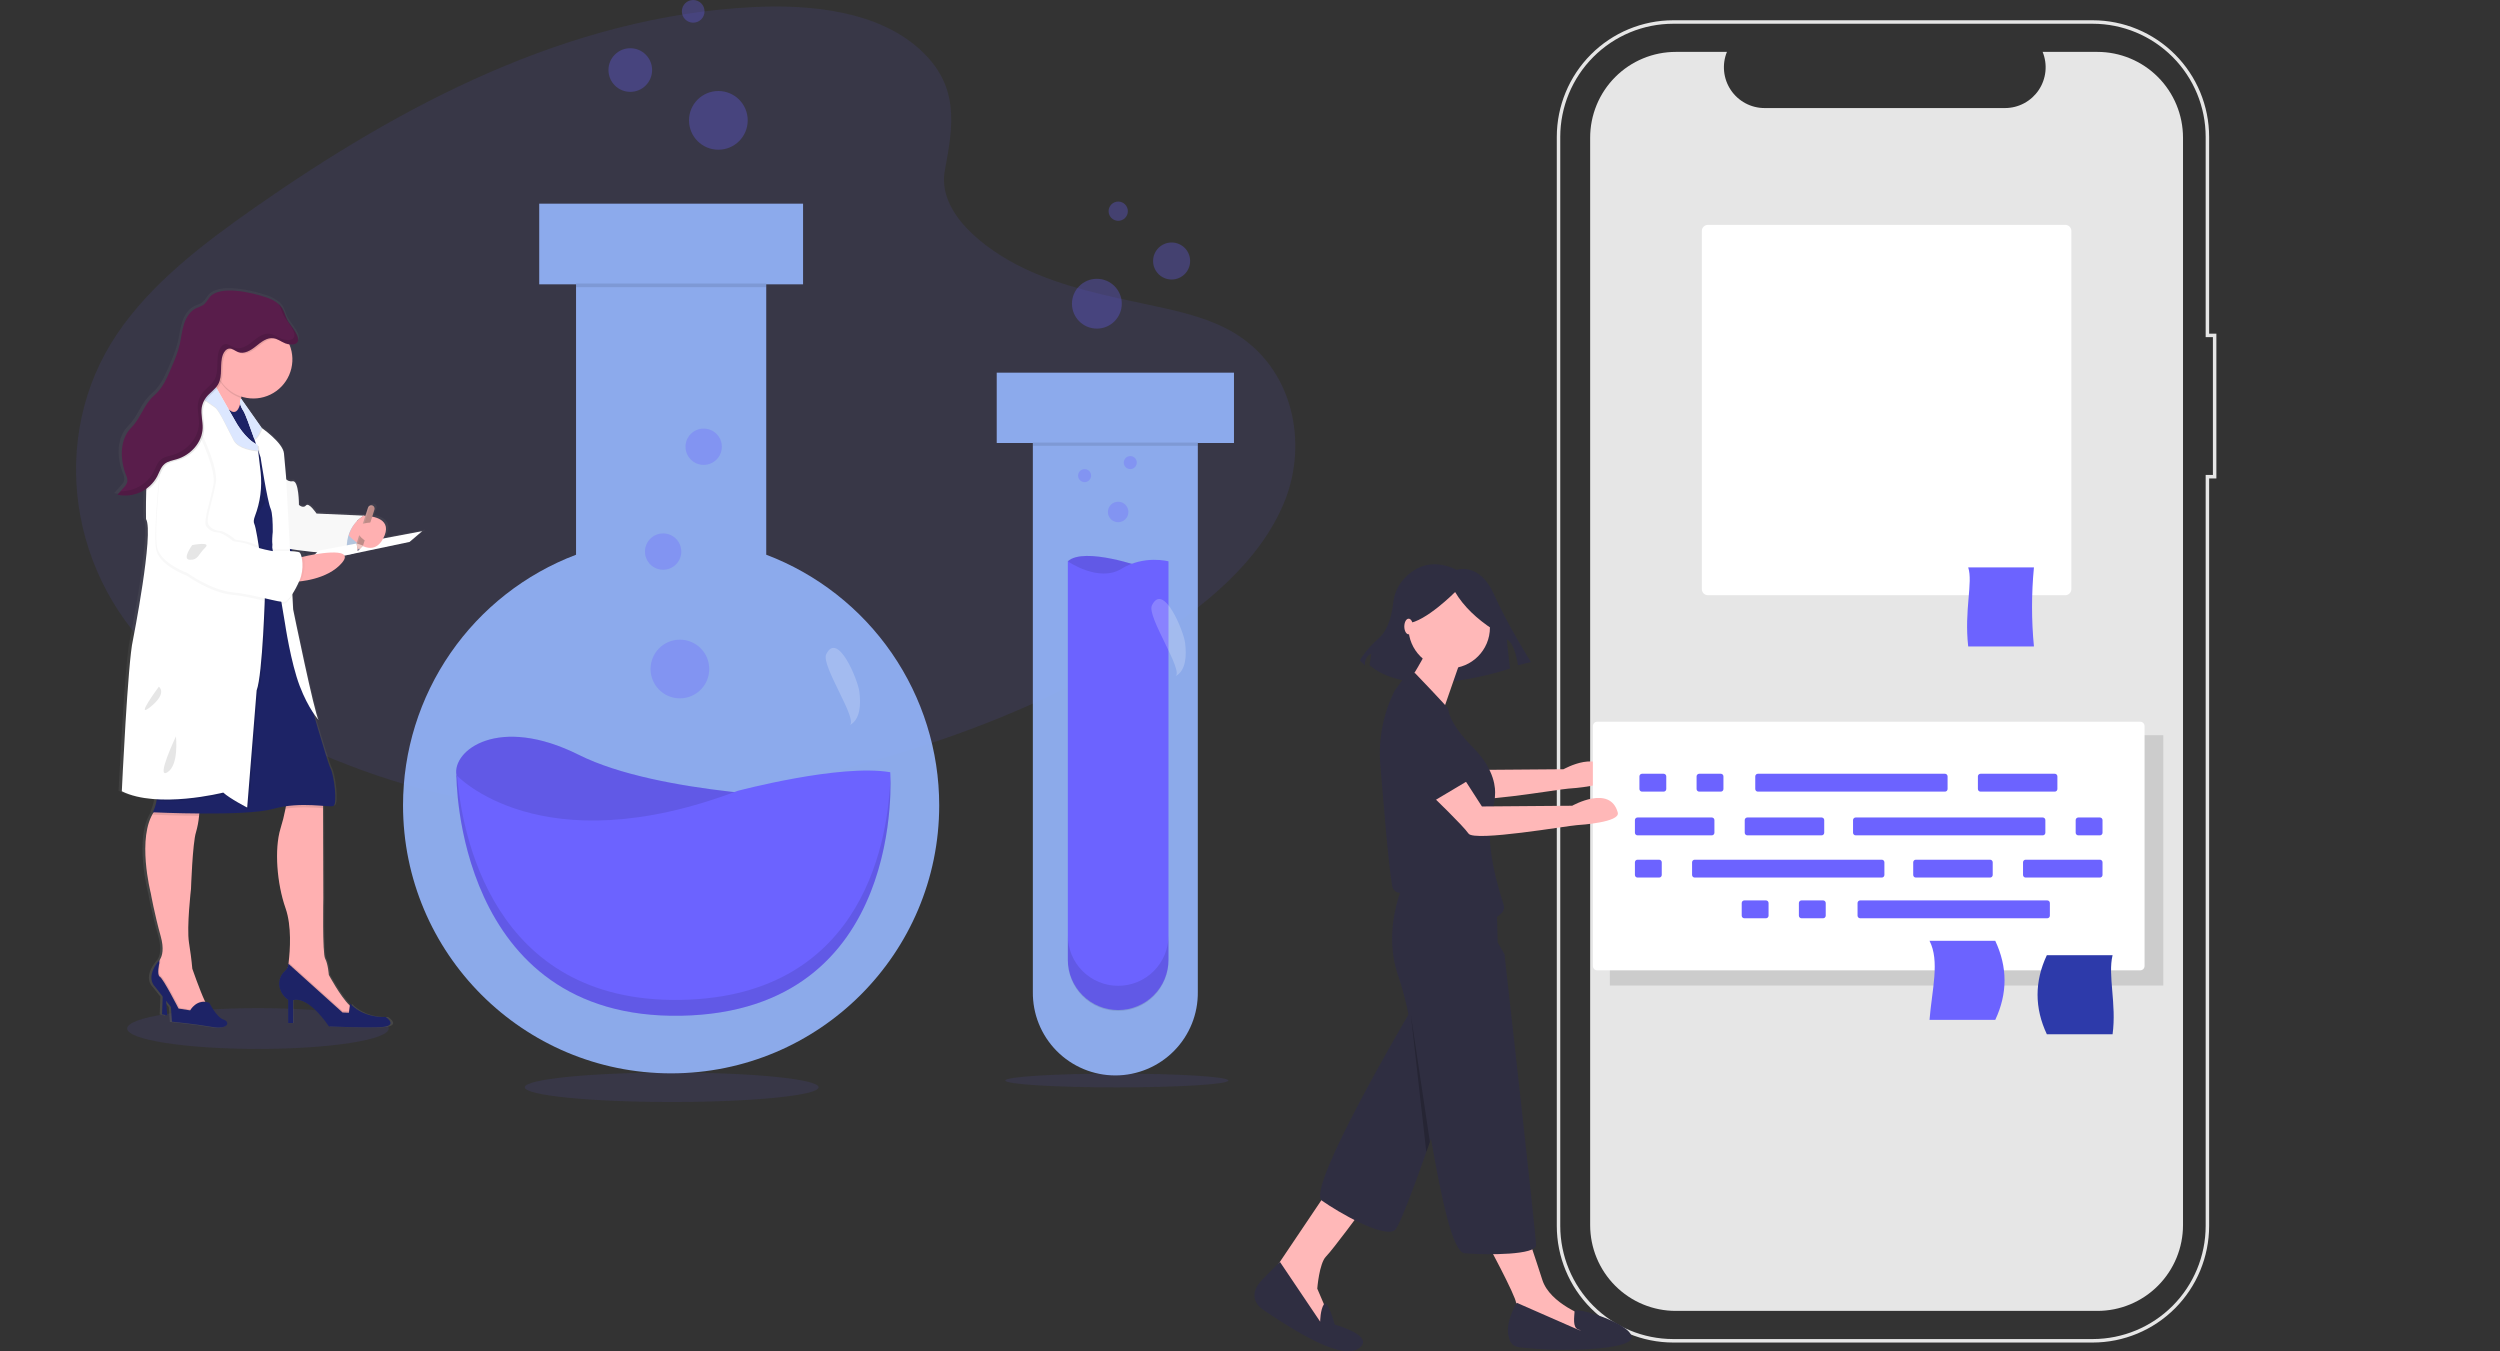 <svg width="370" height="200" viewBox="0 0 370 200" fill="none" xmlns="http://www.w3.org/2000/svg">
<rect x="0" y="0" width="370" height="200" fill="#333333" stroke="none"/>
<path opacity="0.1" d="M38.173 155.241C27.486 155.241 18.822 153.889 18.822 152.222C18.822 150.554 27.486 149.202 38.173 149.202C48.861 149.202 57.525 150.554 57.525 152.222C57.525 153.889 48.861 155.241 38.173 155.241Z" fill="#6C63FF"/>
<path opacity="0.1" d="M99.411 163.099C87.401 163.099 77.665 162.123 77.665 160.918C77.665 159.713 87.401 158.737 99.411 158.737C111.42 158.737 121.156 159.713 121.156 160.918C121.156 162.123 111.42 163.099 99.411 163.099Z" fill="#6C63FF"/>
<path opacity="0.1" d="M165.293 160.933C156.177 160.933 148.787 160.477 148.787 159.914C148.787 159.352 156.177 158.896 165.293 158.896C174.409 158.896 181.798 159.352 181.798 159.914C181.798 160.477 174.409 160.933 165.293 160.933Z" fill="#6C63FF"/>
<path opacity="0.1" d="M135.987 7.177C129.865 1.729 120.253 0.612 111.507 1.046C84.031 2.41 59.229 15.672 37.775 30.674C30.008 36.103 22.362 41.956 17.321 49.435C7.051 64.657 10.102 85.746 24.372 98.287C29.228 102.554 35.113 105.831 41.156 108.725C51.9 113.882 63.492 118.021 75.685 119.203C84.381 120.041 93.184 119.36 101.827 118.186C125.981 114.909 149.688 107.667 169.558 95.282C178.273 89.834 186.489 83.087 190.082 74.296C193.674 65.505 191.375 54.366 182.475 49.163C178.795 47.011 174.393 46.038 170.086 45.127C163.744 43.783 157.301 42.459 151.577 39.727C145.666 36.906 138.668 31.451 139.84 25.209C141.093 18.509 142.101 12.625 135.987 7.177Z" fill="#6C63FF"/>
<path opacity="0.9" d="M85.255 82.098V42.086H79.805V30.142H118.853V42.086H113.403V82.098C120.929 84.955 127.408 90.033 131.98 96.657C136.552 103.282 139.001 111.14 139.003 119.188C139.003 141.097 121.238 158.856 99.325 158.856C77.412 158.856 59.648 141.097 59.648 119.188C59.65 111.139 62.101 103.28 66.674 96.656C71.247 90.031 77.728 84.954 85.255 82.098Z" fill="#96B7FE"/>
<path opacity="0.1" d="M85.255 41.962H113.412V42.501H85.255V41.962Z" fill="black"/>
<path d="M121.525 118.124C121.525 118.124 97.631 117.704 85.684 111.726C73.737 105.748 66.911 111.085 67.552 114.712C68.194 118.339 71.604 125.374 85.257 126.237C98.91 127.101 121.525 118.124 121.525 118.124Z" fill="#6C63FF"/>
<path opacity="0.1" d="M121.525 118.124C121.525 118.124 97.631 117.704 85.684 111.726C73.737 105.748 66.911 111.085 67.552 114.712C68.194 118.339 71.604 125.374 85.257 126.237C98.91 127.101 121.525 118.124 121.525 118.124Z" fill="black"/>
<path d="M131.758 114.289C131.758 114.289 134.31 149.692 100.828 150.331C67.345 150.971 67.55 114.708 67.55 114.708C67.55 114.708 79.916 128.142 109.146 117.053C109.146 117.061 124.292 113.008 131.758 114.289Z" fill="#6C63FF"/>
<path opacity="0.1" d="M67.659 114.836C68.328 122.991 72.665 148.521 100.815 147.982C128.41 147.461 131.536 123.341 131.781 114.857C131.934 119.41 131.798 149.736 100.821 150.329C67.33 150.958 67.544 114.706 67.544 114.706C67.544 114.706 67.586 114.758 67.659 114.836Z" fill="black"/>
<path opacity="0.3" d="M100.624 103.357C98.225 103.357 96.279 101.412 96.279 99.013C96.279 96.613 98.225 94.669 100.624 94.669C103.024 94.669 104.969 96.613 104.969 99.013C104.969 101.412 103.024 103.357 100.624 103.357Z" fill="#6C63FF"/>
<path opacity="0.3" d="M98.143 84.323C96.658 84.323 95.454 83.119 95.454 81.635C95.454 80.15 96.658 78.946 98.143 78.946C99.628 78.946 100.832 80.15 100.832 81.635C100.832 83.119 99.628 84.323 98.143 84.323Z" fill="#6C63FF"/>
<path opacity="0.3" d="M104.143 68.806C102.658 68.806 101.454 67.602 101.454 66.117C101.454 64.632 102.658 63.429 104.143 63.429C105.629 63.429 106.833 64.632 106.833 66.117C106.833 67.602 105.629 68.806 104.143 68.806Z" fill="#6C63FF"/>
<path opacity="0.2" d="M127.184 102.363C127.415 104.195 127.369 106.487 125.732 107.342C127.105 106.626 121.477 98.499 122.276 96.84C123.984 93.298 126.975 100.662 127.184 102.363Z" fill="white"/>
<path opacity="0.3" d="M106.317 22.158C103.917 22.158 101.972 20.213 101.972 17.814C101.972 15.415 103.917 13.47 106.317 13.47C108.717 13.47 110.662 15.415 110.662 17.814C110.662 20.213 108.717 22.158 106.317 22.158Z" fill="#6C63FF"/>
<path opacity="0.3" d="M93.282 13.595C91.498 13.595 90.052 12.15 90.052 10.366C90.052 8.583 91.498 7.137 93.282 7.137C95.066 7.137 96.512 8.583 96.512 10.366C96.512 12.15 95.066 13.595 93.282 13.595Z" fill="#6C63FF"/>
<path opacity="0.3" d="M102.592 3.357C101.665 3.357 100.914 2.606 100.914 1.679C100.914 0.751 101.665 0 102.592 0C103.52 0 104.271 0.751 104.271 1.679C104.271 2.606 103.52 3.357 102.592 3.357Z" fill="#6C63FF"/>
<path opacity="0.9" d="M147.515 55.15H182.628V65.562H177.277V146.796C177.299 148.413 176.999 150.017 176.395 151.516C175.791 153.016 174.895 154.38 173.759 155.531C172.623 156.681 171.27 157.595 169.779 158.218C168.287 158.842 166.686 159.163 165.07 159.163C163.453 159.163 161.852 158.842 160.361 158.218C158.869 157.595 157.516 156.681 156.38 155.531C155.245 154.38 154.349 153.016 153.745 151.516C153.141 150.017 152.841 148.413 152.862 146.796V65.562H147.515V55.15Z" fill="#96B7FE"/>
<path d="M169.143 83.967C169.143 83.967 160.453 80.863 158.035 83.07C158.035 83.07 161.554 88.242 164.794 88.034C168.034 87.827 169.143 83.967 169.143 83.967Z" fill="#6C63FF"/>
<path opacity="0.1" d="M169.143 83.967C169.143 83.967 160.453 80.863 158.035 83.07C158.035 83.07 161.554 88.242 164.794 88.034C168.034 87.827 169.143 83.967 169.143 83.967Z" fill="black"/>
<path d="M158.039 83.078V142.037C158.039 143.015 158.231 143.984 158.606 144.887C158.98 145.791 159.529 146.612 160.221 147.304C160.912 147.995 161.733 148.544 162.637 148.918C163.541 149.292 164.51 149.485 165.488 149.485C167.463 149.485 169.358 148.7 170.755 147.304C172.152 145.907 172.937 144.013 172.937 142.037V83.078C172.937 83.078 169.351 82.112 165.972 84.183C162.593 86.253 158.039 83.078 158.039 83.078Z" fill="#6C63FF"/>
<path opacity="0.1" d="M152.866 65.497H177.281V65.977H152.866V65.497Z" fill="black"/>
<path opacity="0.1" d="M165.488 145.899C166.466 145.899 167.435 145.707 168.339 145.332C169.243 144.958 170.064 144.409 170.756 143.717C171.447 143.026 171.996 142.204 172.37 141.301C172.745 140.397 172.937 139.428 172.937 138.45V142.174C172.937 144.149 172.152 146.043 170.755 147.44C169.358 148.836 167.463 149.621 165.488 149.621C163.512 149.621 161.617 148.836 160.221 147.44C158.824 146.043 158.039 144.149 158.039 142.174V138.45C158.038 139.428 158.231 140.397 158.605 141.301C158.979 142.204 159.528 143.026 160.22 143.717C160.912 144.409 161.733 144.958 162.637 145.332C163.541 145.707 164.509 145.899 165.488 145.899Z" fill="black"/>
<path opacity="0.3" d="M165.486 77.289C164.648 77.289 163.968 76.609 163.968 75.771C163.968 74.933 164.648 74.254 165.486 74.254C166.324 74.254 167.003 74.933 167.003 75.771C167.003 76.609 166.324 77.289 165.486 77.289Z" fill="#6C63FF"/>
<path opacity="0.3" d="M160.52 71.358C159.987 71.358 159.554 70.926 159.554 70.392C159.554 69.859 159.987 69.426 160.52 69.426C161.054 69.426 161.487 69.859 161.487 70.392C161.487 70.926 161.054 71.358 160.52 71.358Z" fill="#6C63FF"/>
<path opacity="0.3" d="M167.28 69.428C166.746 69.428 166.313 68.996 166.313 68.462C166.313 67.929 166.746 67.496 167.28 67.496C167.813 67.496 168.246 67.929 168.246 68.462C168.246 68.996 167.813 69.428 167.28 69.428Z" fill="#6C63FF"/>
<path opacity="0.2" d="M175.391 95.123C175.622 96.955 175.576 99.247 173.939 100.102C175.314 99.385 169.684 91.261 170.482 89.6C172.195 86.062 175.181 93.424 175.391 95.123Z" fill="white"/>
<path opacity="0.3" d="M162.337 48.635C160.301 48.635 158.651 46.984 158.651 44.949C158.651 42.913 160.301 41.263 162.337 41.263C164.374 41.263 166.024 42.913 166.024 44.949C166.024 46.984 164.374 48.635 162.337 48.635Z" fill="#6C63FF"/>
<path opacity="0.3" d="M173.398 41.369C171.884 41.369 170.656 40.142 170.656 38.629C170.656 37.115 171.884 35.888 173.398 35.888C174.912 35.888 176.139 37.115 176.139 38.629C176.139 40.142 174.912 41.369 173.398 41.369Z" fill="#6C63FF"/>
<path opacity="0.3" d="M165.498 32.681C164.711 32.681 164.073 32.044 164.073 31.256C164.073 30.47 164.711 29.831 165.498 29.831C166.285 29.831 166.923 30.47 166.923 31.256C166.923 32.044 166.285 32.681 165.498 32.681Z" fill="#6C63FF"/>
<path d="M19.233 94.574C19.233 94.574 22.45 78.577 21.219 76.587C21.219 76.587 21.175 74.736 21.249 72.379C21.249 72.289 21.249 72.198 21.249 72.106C21.033 72.253 20.808 72.385 20.574 72.5C19.44 73.085 18.137 73.253 16.891 72.976L17.87 71.891C18.103 71.631 18.348 71.352 18.398 71.008C18.412 70.678 18.34 70.349 18.189 70.055C17.264 67.718 17.208 64.778 18.998 62.995C20.503 61.495 20.872 59.559 22.498 58.19C23.693 57.186 24.349 55.715 24.969 54.297C25.493 53.094 26.017 51.883 26.321 50.609C26.556 49.613 26.648 48.584 26.971 47.612C27.294 46.64 27.893 45.695 28.834 45.261C29.183 45.139 29.522 44.989 29.846 44.812C30.249 44.542 30.49 44.102 30.779 43.718C32.246 41.768 37.193 42.916 39.532 43.708C40.167 43.907 40.755 44.233 41.261 44.666L41.24 44.63L41.181 44.544C41.437 44.751 41.657 44.997 41.835 45.273C42.177 45.814 42.319 46.449 42.602 47.019C42.946 47.711 44.853 49.64 44.034 50.418C43.977 50.47 43.913 50.512 43.843 50.544C43.537 50.669 43.202 50.702 42.877 50.64C42.889 50.667 42.902 50.694 42.913 50.722C43.191 51.408 43.333 52.142 43.332 52.882C43.318 54.432 42.689 55.914 41.583 57C40.477 58.087 38.984 58.69 37.434 58.676C36.821 58.677 36.212 58.584 35.627 58.4C35.612 58.473 35.6 58.546 35.587 58.62C35.587 58.651 35.587 58.68 35.572 58.71L35.675 58.854L35.692 58.827L38.75 63.102C39.217 63.429 41.911 65.378 42.055 66.838C42.215 68.437 42.374 70.311 42.374 70.311L42.395 70.711C42.528 70.822 42.684 70.903 42.852 70.949C43.02 70.995 43.196 71.003 43.367 70.975C44.321 70.818 44.321 74.487 44.321 74.487C44.321 74.487 44.95 75.072 45.392 74.564C45.834 74.057 46.981 75.773 46.981 75.773L54.21 76.086H54.375L54.765 74.879C54.808 74.754 54.897 74.651 55.014 74.591C55.132 74.53 55.268 74.518 55.394 74.556C55.425 74.564 55.454 74.576 55.482 74.592L55.507 74.608C55.525 74.618 55.542 74.63 55.557 74.644C55.567 74.65 55.577 74.658 55.585 74.667C55.599 74.679 55.612 74.693 55.624 74.707C55.632 74.716 55.639 74.725 55.645 74.734L55.658 74.747C55.703 74.809 55.733 74.88 55.745 74.956C55.758 75.032 55.752 75.109 55.729 75.183L55.394 76.218C56.788 76.499 58.215 77.288 57.052 79.468L62.946 78.38L61.038 79.979L51.187 82.012C51.317 82.246 51.231 82.584 50.825 83.059C49.075 85.117 45.876 85.675 44.591 85.821C44.254 86.578 43.832 87.294 43.334 87.957L43.447 90.006C43.447 90.006 46.7 105.637 47.297 106.431C47.002 106.088 46.732 105.723 46.49 105.341C47.435 108.553 48.756 112.95 49.102 113.608C49.659 114.656 50.175 118.914 49.54 119.188C49.341 119.272 48.789 119.232 47.995 119.171V119.523L48.031 132.882C48.031 132.882 47.871 141.078 48.309 141.857C48.748 142.637 48.865 144.276 48.865 144.276C48.865 144.276 50.621 147.509 52.009 148.808L52.04 148.835L52.084 148.529C52.084 148.529 53.761 150.637 57.446 150.52C57.446 150.52 59.67 151.964 56.373 152.041C53.076 152.119 48.867 151.924 48.867 151.924C48.867 151.924 45.933 147.438 43.466 148.022V151.417H42.711V147.993C42.361 147.762 42.062 147.463 41.832 147.113C41.601 146.763 41.444 146.371 41.37 145.958C41.305 145.534 41.352 145.101 41.506 144.701C41.66 144.3 41.916 143.947 42.248 143.676C42.398 143.541 42.518 143.376 42.6 143.192C42.684 143.008 42.728 142.809 42.73 142.607L42.757 142.631C42.757 142.563 42.774 142.494 42.785 142.421C42.994 140.665 43.269 137.052 42.313 134.374C41.003 130.705 40.605 125.596 41.559 122.551C41.866 121.579 42.117 120.591 42.313 119.59C42.336 119.463 42.359 119.343 42.378 119.23C41.725 119.319 41.079 119.451 40.444 119.626C38.23 120.234 33.395 120.347 29.266 120.316C29.255 120.429 29.243 120.546 29.23 120.665C29.154 121.489 28.999 122.303 28.765 123.096C28.249 124.659 28.01 131.524 28.01 131.524C28.01 131.524 27.342 137.172 27.706 139.473C27.916 140.751 28.092 142.033 28.207 143.322V143.347C28.207 143.347 29.301 146.467 30.094 148.167C30.115 148.211 30.134 148.253 30.154 148.295C30.369 148.314 30.58 148.36 30.783 148.431C30.783 148.431 31.854 150.577 32.927 150.929C34.001 151.281 33.642 152.45 31.219 152.021C28.796 151.591 25.141 151.241 25.141 151.241L24.982 149.055L24.238 148.125L24.426 150.304L23.632 150.149L23.737 147.496L22.519 145.973C22.519 145.973 21.052 144.665 23.234 142.092V142.146C23.257 142.109 23.28 142.071 23.305 142.035V142.023C23.665 141.461 23.955 140.416 23.427 138.559C22.473 135.206 21.917 132.161 21.917 132.161C21.917 132.161 19.786 124.008 22.349 120.148H22.234C22.497 119.605 22.683 119.028 22.787 118.434C22.8 118.363 22.81 118.289 22.823 118.224C20.936 118.115 19.065 117.772 17.549 117.034C17.566 117.011 18.478 97.657 19.233 94.574ZM43.3 81.079V81.117L43.692 81.136L43.3 81.079ZM44.635 81.264C44.7 81.277 44.76 81.306 44.811 81.347C44.978 81.585 45.084 81.86 45.117 82.148L45.725 82.01C45.725 82.01 46.144 81.92 46.773 81.819L47.065 81.528C46.255 81.452 45.425 81.362 44.635 81.264Z" fill="url(#paint0_linear)"/>
<path d="M24.525 147.515L24.757 150.277L23.98 150.12L24.097 147.127L24.525 147.515Z" fill="#1D2366"/>
<path d="M42.259 134.412C43.196 137.079 42.927 140.682 42.718 142.431C42.64 143.079 42.569 143.479 42.569 143.479C42.569 143.479 43.969 146.668 44.086 146.786C44.204 146.903 48.211 149.347 48.211 149.347L51.011 150.979C51.011 150.979 53.851 149.734 52.478 149.303C52.2 149.191 51.95 149.02 51.745 148.802C50.387 147.507 48.666 144.286 48.666 144.286C48.666 144.286 48.551 142.654 48.123 141.876C47.696 141.099 47.851 132.932 47.851 132.932L47.815 119.618V117.883L42.487 117.922C42.453 118.512 42.376 119.098 42.257 119.676C42.065 120.673 41.817 121.658 41.514 122.627C40.588 125.667 40.976 130.755 42.259 134.412Z" fill="#FFB0B1"/>
<path opacity="0.1" d="M42.571 143.479C42.571 143.479 43.971 146.669 44.088 146.786C44.206 146.903 48.211 149.347 48.211 149.347L51.011 150.979C51.011 150.979 53.851 149.734 52.478 149.303C52.2 149.191 51.95 149.02 51.745 148.802L51.623 149.653L50.688 149.613L42.718 142.432C42.642 143.077 42.571 143.479 42.571 143.479Z" fill="black"/>
<path d="M42.667 142.616L50.699 149.85L51.633 149.887L51.826 148.527C51.826 148.527 53.461 150.623 57.079 150.51C57.079 150.51 59.257 151.949 56.031 152.027C52.805 152.104 48.678 151.909 48.678 151.909C48.678 151.909 45.8 147.438 43.39 148.022V151.404H42.65V147.982C42.306 147.751 42.013 147.452 41.787 147.103C41.562 146.755 41.409 146.365 41.338 145.956C41.274 145.535 41.319 145.104 41.469 144.706C41.62 144.307 41.871 143.954 42.198 143.68C42.344 143.544 42.462 143.38 42.542 143.197C42.623 143.014 42.666 142.816 42.667 142.616Z" fill="#1D2366"/>
<path d="M23.785 138.572C24.303 140.422 24.02 141.463 23.668 142.023V142.035C23.21 142.728 22.891 143.503 22.731 144.317L22.697 144.493L26.352 149.82L28.335 150.598C28.335 150.598 31.525 149.51 30.943 149.198C30.796 149.12 30.567 148.718 30.314 148.15C29.532 146.474 28.459 143.36 28.459 143.36V143.332C28.348 142.048 28.168 140.77 27.968 139.496C27.612 137.205 28.266 131.577 28.266 131.577C28.266 131.577 28.499 124.735 29.006 123.178C29.234 122.387 29.386 121.576 29.461 120.756C29.566 119.777 29.589 118.979 29.589 118.979C29.589 118.979 27.493 116.062 23.638 119.211C23.331 119.464 23.061 119.758 22.835 120.085C20.176 123.857 22.316 132.199 22.316 132.199C22.316 132.199 22.852 135.229 23.785 138.572Z" fill="#FFB0B1"/>
<path opacity="0.1" d="M22.697 144.483L26.352 149.81L28.335 150.587C28.335 150.587 31.525 149.5 30.943 149.187C30.796 149.11 30.567 148.707 30.314 148.14C28.964 148.14 28.264 149.414 28.264 149.414L26.554 149.143C26.554 149.143 24.296 144.709 23.791 144.439C23.286 144.169 23.714 142.415 23.714 142.415V141.968L23.674 142.016V142.029C23.213 142.723 22.892 143.5 22.731 144.317L22.697 144.483Z" fill="black"/>
<path d="M28.142 149.537C28.142 149.537 29.115 147.75 30.98 148.41C30.98 148.41 32.028 150.549 33.076 150.899C34.124 151.249 33.776 152.414 31.399 151.987C29.023 151.559 25.449 151.209 25.449 151.209L25.294 149.032L22.884 145.96C22.884 145.96 21.444 144.657 23.584 142.092V142.538C23.584 142.538 23.165 144.288 23.661 144.56C24.158 144.833 26.422 149.265 26.422 149.265L28.142 149.537Z" fill="#1D2366"/>
<path opacity="0.1" d="M42.493 117.924C42.459 118.514 42.382 119.1 42.263 119.678C44.457 119.356 46.492 119.517 47.825 119.62V117.885L42.493 117.924Z" fill="black"/>
<path opacity="0.1" d="M22.619 120.569C22.619 120.569 25.738 120.72 29.452 120.751C29.557 119.773 29.58 118.974 29.58 118.974C29.58 118.974 27.484 116.057 23.63 119.207C23.323 119.46 23.053 119.754 22.827 120.081C22.766 120.247 22.697 120.41 22.619 120.569Z" fill="black"/>
<path d="M22.619 120.219C22.619 120.219 36.27 120.879 40.435 119.714C44.6 118.549 48.718 119.557 49.341 119.284C49.963 119.012 49.456 114.775 48.921 113.725C48.387 112.675 45.381 102.059 45.381 102.059L42.504 87.049L39.469 86.211L39.259 86.152L33.975 84.686L30.1 83.617C30.1 83.617 22.399 113.675 23.062 115.888C23.302 116.737 23.34 117.63 23.173 118.496C23.069 119.094 22.883 119.673 22.619 120.219Z" fill="#1D2366"/>
<path d="M52.526 76.783C52.526 76.783 55.251 79.7 53.189 81.333C51.126 82.965 49.766 81.49 49.766 81.49L52.526 76.783Z" fill="#C7DAF5"/>
<path opacity="0.1" d="M52.526 76.783C52.526 76.783 55.251 79.7 53.189 81.333C51.126 82.965 49.766 81.49 49.766 81.49L52.526 76.783Z" fill="black"/>
<path d="M30.494 57.576C30.494 57.576 30.812 57.878 31.295 58.328C31.98 58.968 32.994 59.904 33.896 60.69C35.153 61.776 36.17 62.576 35.803 61.891C35.436 61.206 35.505 60.028 35.688 58.919L35.725 58.699C35.878 57.885 36.079 57.081 36.329 56.291C36.329 56.291 34.315 53.689 33.2 52.662C32.781 52.279 32.493 52.115 32.479 52.383C32.458 52.748 32.183 53.544 31.85 54.408C31.837 54.433 31.827 54.46 31.817 54.485C31.59 55.066 31.337 55.671 31.112 56.189C30.771 56.983 30.494 57.576 30.494 57.576Z" fill="#FFB0B1"/>
<path opacity="0.1" d="M31.819 54.485C32.008 55.503 32.467 56.452 33.149 57.232C33.83 58.012 34.708 58.594 35.692 58.919C35.846 58.03 36.06 57.152 36.333 56.291C36.333 56.291 32.542 51.392 32.483 52.383C32.447 52.761 32.166 53.595 31.819 54.485Z" fill="black"/>
<path opacity="0.1" d="M36.065 60.229L35.575 59.54C35.575 59.54 35.25 61.522 34.053 60.648C32.856 59.774 32.795 67.228 32.795 67.228L34.082 86.419L43.359 85.863L43.097 76.591L42.049 71.924L39.452 65.128L37.897 62.884L36.065 60.229Z" fill="black"/>
<path d="M32.8 67.345L33.961 84.696L34.082 86.534L39.255 86.226L39.465 86.213L43.365 85.981L43.103 76.706L42.055 72.041L39.458 65.246L37.897 62.999L36.059 60.346L35.568 59.655C35.568 59.655 35.243 61.639 34.047 60.763L34.024 60.746C32.856 59.996 32.8 67.345 32.8 67.345Z" fill="#1D2366"/>
<path d="M41.911 70.407C41.911 70.407 42.376 71.379 43.311 71.224C44.245 71.069 44.243 74.724 44.243 74.724C44.243 74.724 44.872 75.306 45.291 74.801C45.711 74.296 46.847 76.006 46.847 76.006L53.925 76.318C53.925 76.318 50.781 77.756 51.397 82.112C51.397 82.112 40.708 81.45 40.351 80.436C39.995 79.422 41.911 70.407 41.911 70.407Z" fill="white"/>
<path opacity="0.03" d="M41.911 70.407C41.911 70.407 42.376 71.379 43.311 71.224C44.245 71.069 44.243 74.724 44.243 74.724C44.243 74.724 44.872 75.306 45.291 74.801C45.711 74.296 46.847 76.006 46.847 76.006L53.925 76.318C53.925 76.318 50.781 77.756 51.397 82.112C51.397 82.112 40.708 81.45 40.351 80.436C39.995 79.422 41.911 70.407 41.911 70.407Z" fill="black"/>
<path d="M62.484 78.611L60.617 80.205L45.254 83.433L47.161 81.49L62.484 78.611Z" fill="white"/>
<path d="M36.038 60.841C36.291 61.222 37.021 63.226 37.633 64.967C38.14 66.417 38.566 67.691 38.566 67.691C38.566 67.691 39.557 74.147 40.062 75.312C40.567 76.478 40.295 81.033 40.295 81.033L42.181 92.271C42.181 92.271 43.036 98.066 44.357 101.525C45.652 104.922 47.119 106.521 47.159 106.569C46.574 105.779 43.386 90.201 43.386 90.201L42.338 70.562C42.338 70.562 42.183 68.697 42.026 67.102C41.869 65.508 38.721 63.33 38.721 63.33L35.677 59.003C35.365 59.429 35.571 60.141 36.038 60.841Z" fill="white"/>
<path d="M43.975 86.077C43.975 86.077 48.448 85.884 50.626 83.278C52.803 80.671 45.608 82.23 45.608 82.23L43.742 82.649L43.975 86.077Z" fill="#FFB0B1"/>
<path opacity="0.1" d="M23.047 115.902C23.287 116.751 23.325 117.645 23.158 118.511C28.046 118.859 33.275 117.535 33.275 117.535C34.248 118.429 36.815 119.752 36.815 119.752L38.215 102.407C39.108 100.073 39.458 87.825 39.458 87.825C39.458 87.825 39.379 87.183 39.249 86.224C39.249 86.201 39.249 86.175 39.238 86.152C38.888 83.47 38.19 78.435 37.859 77.754C37.392 76.821 39.297 74.334 39.297 74.334L38.431 66.941L38.326 66.05C36.497 65.233 35.097 62.628 35.097 62.628L34.023 60.742C32.852 59.992 32.795 67.341 32.795 67.341L33.956 84.692L30.081 83.623C30.081 83.623 22.387 113.685 23.047 115.902Z" fill="black"/>
<path d="M18.029 117.107C23.357 119.752 33.042 117.302 33.042 117.302C34.015 118.197 36.583 119.519 36.583 119.519L37.983 102.175C38.876 99.842 39.226 87.594 39.226 87.594C39.226 87.594 38.098 78.456 37.633 77.523C37.496 77.251 37.561 76.846 37.723 76.41C38.518 74.333 38.81 72.097 38.576 69.885L38.203 66.71L38.098 65.82C36.27 65.003 34.87 62.396 34.87 62.396L33.896 60.69L32.101 57.547L31.253 56.059L31.11 56.189L30.008 57.186C30.008 57.186 29.54 57.572 28.84 58.165C27.314 59.45 24.678 61.713 23.319 63.096C22.123 64.317 21.745 69.059 21.643 72.63C21.569 74.979 21.613 76.821 21.613 76.821C22.821 78.804 19.67 94.748 19.67 94.748C18.924 97.82 18.029 117.107 18.029 117.107Z" fill="white"/>
<path opacity="0.03" d="M28.256 62.358C28.256 62.358 31.913 69.319 31.483 71.962C31.054 74.604 29.851 77.601 30.435 78.301C30.635 78.566 30.894 78.781 31.191 78.929C31.488 79.077 31.816 79.155 32.148 79.156C32.73 79.195 34.288 80.283 34.288 80.4C34.288 80.518 35.725 80.518 37.012 81.062C38.299 81.607 40.202 81.917 40.202 81.917C40.202 81.917 43.898 81.8 44.248 82.15C44.598 82.5 44.948 84.6 44.208 86.272C43.468 87.944 42.653 89.189 42.03 89.415C41.408 89.641 37.48 88.328 34.292 88.015C31.104 87.703 27.627 85.184 27.627 85.184C27.627 85.184 23.816 83.822 23.154 81.528C22.492 79.233 23.971 66.635 23.971 66.635C23.971 66.635 25.112 60.763 28.256 62.358Z" fill="black"/>
<path opacity="0.03" d="M28.725 61.776C28.725 61.776 32.38 68.735 31.953 71.379C31.525 74.024 30.32 77.018 30.905 77.718C31.105 77.983 31.363 78.198 31.66 78.347C31.957 78.495 32.285 78.572 32.617 78.573C33.2 78.613 34.755 79.7 34.755 79.818C34.755 79.935 36.195 79.933 37.48 80.478C38.764 81.023 40.67 81.333 40.67 81.333C40.67 81.333 44.365 81.218 44.715 81.567C45.065 81.918 45.415 84.017 44.675 85.689C43.935 87.362 43.12 88.606 42.497 88.833C41.875 89.059 37.947 87.743 34.757 87.433C31.567 87.123 28.102 84.596 28.102 84.596C28.102 84.596 24.292 83.236 23.63 80.941C22.967 78.646 24.447 66.048 24.447 66.048C24.447 66.048 25.575 60.181 28.725 61.776Z" fill="black"/>
<path d="M28.375 62.008C28.375 62.008 32.028 68.969 31.609 71.603C31.19 74.237 29.976 77.242 30.561 77.942C30.761 78.208 31.019 78.423 31.316 78.571C31.613 78.72 31.941 78.797 32.273 78.797C32.856 78.837 34.411 79.925 34.411 80.042C34.411 80.159 35.851 80.159 37.136 80.704C38.421 81.249 40.326 81.559 40.326 81.559C40.326 81.559 44.021 81.442 44.371 81.792C44.721 82.142 45.071 84.241 44.331 85.914C43.591 87.586 42.776 88.831 42.154 89.057C41.531 89.283 37.603 87.969 34.413 87.657C31.223 87.345 27.763 84.82 27.763 84.82C27.763 84.82 23.952 83.458 23.29 81.163C22.628 78.868 24.108 66.27 24.108 66.27C24.108 66.27 25.225 60.413 28.375 62.008Z" fill="white"/>
<path opacity="0.1" d="M28.453 80.673C28.453 80.673 31.37 80.09 30.358 81.062C29.346 82.035 29.348 82.89 28.103 82.85C26.858 82.81 28.453 80.673 28.453 80.673Z" fill="black"/>
<path opacity="0.1" d="M23.512 101.632C23.512 101.632 24.835 102.527 22.307 104.587C19.779 106.647 23.512 101.632 23.512 101.632Z" fill="black"/>
<path opacity="0.1" d="M26.042 108.981C26.042 109.098 26.507 113.258 24.757 114.308C23.007 115.357 26.042 108.981 26.042 108.981Z" fill="black"/>
<path d="M53.812 76.314C55.22 76.362 58.27 76.794 56.689 79.74C55.291 82.347 52.944 80.606 51.63 79.281C51.95 78.049 52.731 76.987 53.812 76.314Z" fill="#FFB0B1"/>
<path d="M51.606 79.258C51.586 79.239 51.567 79.218 51.548 79.2C51.567 79.218 51.586 79.239 51.606 79.258Z" fill="#FFB0B1"/>
<path opacity="0.1" d="M28.84 58.28C30.337 59.303 31.592 60.166 31.835 60.346C32.508 60.841 33.791 63.758 34.608 65.246C35.266 66.444 37.398 66.752 38.203 66.828L38.106 65.945C36.279 65.13 34.879 62.524 34.879 62.524L31.261 56.187L30.016 57.314C30.016 57.314 29.54 57.689 28.84 58.28Z" fill="black"/>
<path d="M28.84 58.165C30.337 59.185 31.592 60.051 31.835 60.229C32.508 60.726 33.791 63.641 34.608 65.128C35.266 66.327 37.398 66.635 38.203 66.71L38.098 65.82C36.27 65.003 34.87 62.396 34.87 62.396L31.253 56.059L30.008 57.186C30.008 57.186 29.54 57.563 28.84 58.165Z" fill="#DCE7FF"/>
<path d="M31.72 53.201C31.719 53.606 31.762 54.011 31.848 54.408C32.004 55.149 32.306 55.851 32.737 56.474C33.52 57.612 34.685 58.432 36.02 58.785C37.356 59.138 38.775 59.001 40.018 58.398C41.261 57.795 42.247 56.766 42.797 55.499C43.346 54.231 43.423 52.809 43.013 51.489C42.603 50.17 41.734 49.041 40.563 48.308C39.392 47.574 37.997 47.285 36.631 47.492C35.265 47.699 34.018 48.389 33.117 49.436C32.216 50.484 31.72 51.819 31.72 53.201Z" fill="#FFB0B1"/>
<path opacity="0.1" d="M21.636 72.63C22.427 72.143 23.071 71.451 23.5 70.627C23.825 69.984 24.041 69.244 24.598 68.785C25.097 68.378 25.772 68.278 26.39 68.096C28.438 67.49 30.163 65.619 30.221 63.485C30.251 62.482 29.939 61.478 30.081 60.485C30.161 59.921 30.386 59.388 30.733 58.936C30.902 58.718 31.09 58.516 31.294 58.331C31.567 58.073 31.854 57.823 32.102 57.549C32.262 57.38 32.403 57.194 32.521 56.993C32.613 56.829 32.688 56.656 32.745 56.476C33.126 55.286 32.781 53.869 33.208 52.664C33.208 52.643 33.223 52.62 33.231 52.599C33.395 52.17 33.724 51.742 34.179 51.709C34.633 51.675 35.029 52.054 35.465 52.226C36.379 52.58 37.367 51.977 38.127 51.361C38.888 50.745 39.748 50.041 40.718 50.179C41.357 50.269 41.864 50.707 42.453 50.933C42.59 50.983 42.73 51.023 42.873 51.051C42.372 49.806 41.454 48.775 40.276 48.134C39.098 47.492 37.734 47.281 36.417 47.535C35.1 47.79 33.913 48.494 33.059 49.529C32.205 50.563 31.737 51.862 31.737 53.203C31.735 53.609 31.778 54.013 31.865 54.41C31.852 54.435 31.842 54.462 31.831 54.487C31.605 55.068 31.351 55.673 31.127 56.191L30.024 57.188C30.024 57.188 29.557 57.574 28.857 58.167C27.331 59.452 24.694 61.715 23.336 63.098C22.123 64.317 21.745 69.059 21.636 72.63Z" fill="black"/>
<path d="M42.508 47.377C42.229 46.809 42.089 46.175 41.758 45.638C41.269 44.852 40.414 44.36 39.54 44.058C37.251 43.27 32.414 42.124 30.97 44.058C30.685 44.441 30.45 44.882 30.056 45.152C29.737 45.325 29.406 45.474 29.064 45.596C28.142 46.03 27.553 46.971 27.239 47.939C26.924 48.907 26.832 49.934 26.61 50.927C26.317 52.197 25.799 53.402 25.285 54.6C24.68 56.015 24.028 57.48 22.867 58.481C21.272 59.846 20.913 61.776 19.44 63.27C17.686 65.047 17.742 67.978 18.645 70.304C18.795 70.598 18.867 70.926 18.855 71.256C18.77 71.592 18.59 71.898 18.337 72.136L17.38 73.217C18.524 73.464 19.717 73.331 20.779 72.84C21.841 72.348 22.715 71.525 23.267 70.493C23.594 69.85 23.81 69.11 24.367 68.653C24.866 68.244 25.539 68.146 26.16 67.961C28.207 67.356 29.932 65.484 29.991 63.351C30.02 62.35 29.708 61.344 29.848 60.351C29.933 59.794 30.156 59.268 30.498 58.821C31.037 58.121 31.844 57.645 32.28 56.878C33.017 55.577 32.458 53.884 32.99 52.478C33.154 52.059 33.481 51.621 33.938 51.587C34.395 51.554 34.788 51.935 35.224 52.105C36.138 52.459 37.123 51.855 37.884 51.239C38.645 50.623 39.507 49.921 40.475 50.059C41.116 50.15 41.621 50.586 42.212 50.812C42.648 50.98 43.533 51.13 43.916 50.761C44.719 49.99 42.852 48.067 42.508 47.377Z" fill="#591D4B"/>
<path opacity="0.1" d="M22.722 69.85C23.047 69.206 23.263 68.466 23.82 68.008C24.319 67.599 24.994 67.5 25.612 67.318C27.66 66.713 29.385 64.841 29.444 62.708C29.475 61.704 29.161 60.7 29.303 59.707C29.384 59.144 29.608 58.61 29.955 58.159C30.492 57.459 31.301 56.981 31.735 56.214C32.474 54.913 31.913 53.22 32.445 51.813C32.609 51.394 32.936 50.956 33.392 50.923C33.849 50.889 34.243 51.269 34.679 51.438C35.593 51.795 36.58 51.191 37.339 50.575C38.098 49.959 38.961 49.257 39.932 49.393C40.561 49.483 41.076 49.919 41.667 50.148C42.103 50.315 42.988 50.466 43.371 50.097C44.174 49.322 42.306 47.398 41.969 46.711C41.69 46.143 41.55 45.508 41.219 44.972L41.162 44.884C41.409 45.092 41.621 45.338 41.791 45.613C42.126 46.149 42.265 46.784 42.541 47.352C42.879 48.042 44.746 49.965 43.944 50.739C43.562 51.107 42.686 50.948 42.239 50.789C41.651 50.562 41.145 50.127 40.504 50.034C39.536 49.898 38.674 50.6 37.913 51.216C37.153 51.832 36.165 52.436 35.254 52.082C34.816 51.912 34.434 51.529 33.967 51.564C33.499 51.6 33.181 52.025 33.017 52.455C32.485 53.852 33.047 55.546 32.309 56.855C31.873 57.62 31.064 58.098 30.527 58.798C30.18 59.249 29.956 59.783 29.875 60.346C29.733 61.34 30.047 62.343 30.016 63.347C29.951 65.483 28.232 67.354 26.184 67.957C25.566 68.14 24.891 68.238 24.392 68.649C23.835 69.106 23.621 69.845 23.294 70.489C22.742 71.52 21.869 72.344 20.806 72.836C19.744 73.327 18.551 73.46 17.407 73.213L17.857 72.701C19.836 72.735 21.825 71.616 22.722 69.85Z" fill="black"/>
<path opacity="0.1" d="M36.153 60.958C36.409 61.34 37.138 63.343 37.748 65.082C38.318 64.862 38.838 63.446 38.838 63.446L35.801 59.118C35.482 59.546 35.688 60.258 36.153 60.958Z" fill="black"/>
<path d="M36.038 60.841C36.291 61.222 37.021 63.226 37.633 64.967C38.203 64.747 38.721 63.33 38.721 63.33L35.677 59.003C35.365 59.429 35.57 60.141 36.038 60.841Z" fill="#DCE7FF"/>
<path d="M53.73 80.74L55.417 75.428C55.437 75.365 55.445 75.299 55.44 75.234C55.434 75.168 55.416 75.105 55.386 75.046C55.356 74.988 55.315 74.936 55.265 74.894C55.215 74.851 55.157 74.819 55.094 74.799C55.032 74.778 54.966 74.77 54.9 74.775C54.834 74.78 54.77 74.798 54.712 74.828C54.653 74.858 54.601 74.9 54.559 74.95C54.517 75.001 54.485 75.059 54.465 75.122L52.778 80.438L52.946 81.551L53.73 80.74Z" fill="#BE8B87"/>
<path opacity="0.1" d="M55.258 74.956C55.195 74.936 55.129 74.928 55.063 74.934C54.998 74.939 54.934 74.958 54.876 74.988C54.817 75.018 54.765 75.059 54.723 75.11C54.681 75.16 54.648 75.218 54.629 75.281L52.941 80.593L53.069 81.431L52.946 81.559L52.778 80.446L54.465 75.134C54.485 75.072 54.517 75.013 54.559 74.963C54.601 74.912 54.653 74.871 54.712 74.841C54.77 74.811 54.834 74.793 54.9 74.788C54.966 74.783 55.032 74.791 55.094 74.812C55.199 74.844 55.29 74.911 55.352 75.002C55.322 74.984 55.291 74.968 55.258 74.956Z" fill="white"/>
<path d="M53.73 80.74L52.782 80.438L52.921 81.352L52.95 81.551L53.227 81.261L53.73 80.74Z" fill="#EFC8C4"/>
<path d="M53.227 81.261C53.209 81.242 53.189 81.225 53.166 81.211C53.152 81.203 53.137 81.198 53.121 81.198C53.105 81.198 53.089 81.203 53.076 81.211C53.062 81.227 53.051 81.245 53.042 81.264C53.029 81.286 53.012 81.305 52.991 81.319C52.97 81.333 52.946 81.342 52.92 81.345L52.95 81.555L53.227 81.261Z" fill="#727A9C"/>
<path d="M55.425 77.309C55.425 77.309 52.04 77.291 52.839 78.728C53.637 80.166 54.88 80.342 54.88 80.342L55.425 77.309Z" fill="#FFB0B1"/>
<g clip-path="url(#clip0)">
<path d="M310.415 7.681H302.309C302.682 8.597 302.824 9.591 302.723 10.575C302.622 11.559 302.282 12.503 301.731 13.325C301.181 14.146 300.437 14.818 299.566 15.284C298.695 15.749 297.723 15.992 296.736 15.992H261.157C260.17 15.992 259.198 15.749 258.327 15.284C257.456 14.818 256.712 14.146 256.162 13.325C255.611 12.503 255.27 11.559 255.17 10.575C255.069 9.591 255.211 8.597 255.584 7.681H248.013C246.349 7.681 244.701 8.009 243.164 8.648C241.627 9.286 240.23 10.221 239.054 11.4C237.877 12.579 236.944 13.979 236.307 15.52C235.67 17.06 235.343 18.712 235.343 20.379V181.315C235.343 182.983 235.67 184.634 236.307 186.175C236.944 187.715 237.877 189.115 239.054 190.294C240.23 191.473 241.627 192.409 243.164 193.047C244.701 193.685 246.349 194.013 248.013 194.013H310.415C312.079 194.013 313.727 193.685 315.264 193.047C316.801 192.409 318.198 191.473 319.374 190.294C320.551 189.115 321.484 187.715 322.121 186.175C322.757 184.634 323.085 182.983 323.085 181.315V20.379C323.085 18.712 322.757 17.06 322.121 15.52C321.484 13.979 320.551 12.579 319.374 11.4C318.198 10.221 316.801 9.286 315.264 8.648C313.727 8.009 312.079 7.681 310.415 7.681Z" fill="#E6E6E6"/>
<path d="M309.731 198.695H247.627C243.061 198.689 238.683 196.869 235.455 193.633C232.226 190.397 230.41 186.01 230.405 181.434V20.261C230.41 15.684 232.226 11.297 235.455 8.061C238.683 4.825 243.061 3.005 247.627 3H309.731C314.297 3.005 318.674 4.825 321.903 8.061C325.132 11.297 326.948 15.685 326.953 20.261V49.382H328.023V70.809H326.953V181.434C326.948 186.01 325.132 190.397 321.903 193.633C318.674 196.869 314.297 198.689 309.731 198.695ZM247.627 3.515C243.197 3.52 238.95 5.286 235.818 8.425C232.685 11.564 230.923 15.821 230.918 20.261V181.434C230.923 185.874 232.685 190.13 235.818 193.27C238.95 196.409 243.197 198.175 247.627 198.18H309.731C314.161 198.175 318.408 196.409 321.54 193.27C324.672 190.13 326.434 185.874 326.439 181.434V70.294H327.51V49.897H326.439V20.261C326.434 15.821 324.672 11.565 321.54 8.425C318.408 5.286 314.161 3.52 309.731 3.515H247.627Z" fill="#E6E6E6"/>
<path d="M213.933 107.575L218.041 113.953L231.401 113.846C231.401 113.846 237.018 110.667 238.147 114.858C238.534 116.294 232.655 116.682 232.101 116.716C230.717 116.8 216.914 119.2 216.062 117.971C215.209 116.742 210.727 112.448 210.727 112.448L213.933 107.575Z" fill="#FFB8B8"/>
<path d="M252.769 33.28C252.531 33.28 252.303 33.375 252.134 33.544C251.966 33.713 251.871 33.942 251.871 34.18V87.19C251.871 87.429 251.966 87.658 252.134 87.827C252.303 87.996 252.531 88.091 252.769 88.091H305.661C305.899 88.091 306.128 87.996 306.296 87.827C306.465 87.658 306.56 87.429 306.56 87.19V34.18C306.56 33.942 306.465 33.713 306.296 33.544C306.128 33.375 305.899 33.28 305.661 33.28H252.769Z" fill="white"/>
<path d="M301.023 95.678H291.294C290.685 90.254 292.028 86.211 291.294 83.977H301.023C300.649 87.868 300.649 91.787 301.023 95.678Z" fill="#6C63FF"/>
<path d="M320.166 108.806H238.261V145.862H320.166V108.806Z" fill="#CCCCCC"/>
<path d="M236.388 106.812C236.218 106.812 236.054 106.88 235.934 107C235.814 107.121 235.746 107.284 235.746 107.455V142.966C235.746 143.137 235.814 143.3 235.934 143.421C236.054 143.542 236.218 143.61 236.388 143.61H316.753C316.923 143.61 317.086 143.542 317.206 143.421C317.327 143.3 317.394 143.137 317.395 142.966V107.455C317.394 107.284 317.327 107.121 317.206 107C317.086 106.88 316.923 106.812 316.753 106.812H236.388Z" fill="white"/>
<path d="M293.114 114.517C293.012 114.517 292.914 114.558 292.841 114.631C292.769 114.703 292.729 114.801 292.729 114.903V116.775C292.729 116.877 292.769 116.975 292.841 117.048C292.914 117.12 293.012 117.161 293.114 117.161H304.109C304.211 117.161 304.309 117.12 304.381 117.048C304.453 116.975 304.494 116.877 304.494 116.775V114.903C304.494 114.801 304.453 114.703 304.381 114.631C304.309 114.558 304.211 114.517 304.109 114.517H293.114Z" fill="#6C63FF"/>
<path d="M251.48 114.517C251.378 114.517 251.28 114.558 251.208 114.631C251.136 114.703 251.095 114.801 251.095 114.903V116.775C251.095 116.877 251.136 116.975 251.208 117.048C251.28 117.12 251.378 117.161 251.48 117.161H254.684C254.786 117.161 254.884 117.12 254.956 117.048C255.028 116.975 255.069 116.877 255.069 116.775V114.903C255.069 114.801 255.028 114.703 254.956 114.631C254.884 114.558 254.786 114.517 254.684 114.517H251.48Z" fill="#6C63FF"/>
<path d="M243.02 114.517C242.918 114.517 242.82 114.558 242.748 114.631C242.676 114.703 242.635 114.801 242.635 114.903V116.775C242.635 116.877 242.676 116.975 242.748 117.048C242.82 117.12 242.918 117.161 243.02 117.161H246.223C246.325 117.161 246.423 117.12 246.495 117.048C246.568 116.975 246.608 116.877 246.608 116.775V114.903C246.608 114.801 246.568 114.703 246.495 114.631C246.423 114.558 246.325 114.517 246.223 114.517H243.02Z" fill="#6C63FF"/>
<path d="M260.163 114.517C260.061 114.517 259.963 114.558 259.891 114.631C259.819 114.703 259.778 114.801 259.778 114.903V116.775C259.778 116.877 259.819 116.975 259.891 117.048C259.963 117.12 260.061 117.161 260.163 117.161H287.857C287.959 117.161 288.057 117.12 288.129 117.048C288.201 116.975 288.242 116.877 288.242 116.775V114.903C288.242 114.801 288.201 114.703 288.129 114.631C288.057 114.558 287.959 114.517 287.857 114.517H260.163Z" fill="#6C63FF"/>
<path d="M266.62 133.26C266.518 133.261 266.42 133.301 266.348 133.374C266.275 133.446 266.235 133.544 266.235 133.646V135.518C266.235 135.62 266.275 135.719 266.348 135.791C266.42 135.863 266.518 135.904 266.62 135.904H269.823C269.925 135.904 270.023 135.863 270.095 135.791C270.167 135.719 270.208 135.62 270.208 135.518V133.646C270.208 133.544 270.167 133.446 270.095 133.374C270.023 133.301 269.925 133.261 269.823 133.26H266.62Z" fill="#6C63FF"/>
<path d="M258.16 133.26C258.057 133.261 257.96 133.301 257.887 133.374C257.815 133.446 257.775 133.544 257.774 133.646V135.518C257.775 135.62 257.815 135.719 257.887 135.791C257.96 135.863 258.057 135.904 258.16 135.904H261.363C261.465 135.904 261.563 135.863 261.635 135.791C261.707 135.719 261.748 135.62 261.748 135.518V133.646C261.748 133.544 261.707 133.446 261.635 133.374C261.563 133.301 261.465 133.261 261.363 133.26H258.16Z" fill="#6C63FF"/>
<path d="M275.303 133.26C275.201 133.261 275.103 133.301 275.03 133.374C274.958 133.446 274.918 133.544 274.917 133.646V135.518C274.918 135.62 274.958 135.719 275.03 135.791C275.103 135.863 275.201 135.904 275.303 135.904H302.996C303.098 135.904 303.196 135.863 303.268 135.791C303.34 135.719 303.381 135.62 303.381 135.518V133.646C303.381 133.544 303.34 133.446 303.268 133.374C303.196 133.301 303.098 133.261 302.996 133.26H275.303Z" fill="#6C63FF"/>
<path d="M258.605 120.988C258.503 120.988 258.405 121.029 258.333 121.101C258.26 121.174 258.22 121.272 258.22 121.374V123.245C258.22 123.348 258.26 123.446 258.333 123.518C258.405 123.591 258.503 123.631 258.605 123.631H269.6C269.702 123.631 269.8 123.591 269.872 123.518C269.945 123.446 269.985 123.348 269.985 123.245V121.374C269.985 121.272 269.945 121.174 269.872 121.101C269.8 121.029 269.702 120.988 269.6 120.988H258.605Z" fill="#6C63FF"/>
<path d="M242.352 120.988C242.25 120.988 242.152 121.029 242.08 121.101C242.008 121.174 241.967 121.272 241.967 121.374V123.245C241.967 123.348 242.008 123.446 242.08 123.518C242.152 123.591 242.25 123.631 242.352 123.631H253.348C253.45 123.631 253.548 123.591 253.62 123.518C253.692 123.446 253.733 123.348 253.733 123.245V121.374C253.733 121.272 253.692 121.174 253.62 121.101C253.548 121.029 253.45 120.988 253.348 120.988H242.352Z" fill="#6C63FF"/>
<path d="M307.585 120.988C307.483 120.988 307.385 121.029 307.313 121.101C307.241 121.174 307.2 121.272 307.2 121.374V123.245C307.2 123.348 307.241 123.446 307.313 123.518C307.385 123.591 307.483 123.631 307.585 123.631H310.788C310.89 123.631 310.988 123.591 311.06 123.518C311.133 123.446 311.173 123.348 311.173 123.245V121.374C311.173 121.272 311.133 121.174 311.06 121.101C310.988 121.029 310.89 120.988 310.788 120.988H307.585Z" fill="#6C63FF"/>
<path d="M274.635 120.988C274.533 120.988 274.435 121.029 274.363 121.101C274.29 121.174 274.25 121.272 274.25 121.374V123.245C274.25 123.348 274.29 123.446 274.363 123.518C274.435 123.591 274.533 123.631 274.635 123.631H302.328C302.43 123.631 302.528 123.591 302.6 123.518C302.672 123.446 302.713 123.348 302.713 123.245V121.374C302.713 121.272 302.672 121.174 302.6 121.101C302.528 121.029 302.43 120.988 302.328 120.988H274.635Z" fill="#6C63FF"/>
<path d="M283.54 127.236C283.438 127.236 283.34 127.277 283.268 127.349C283.196 127.421 283.155 127.519 283.155 127.622V129.493C283.155 129.596 283.196 129.694 283.268 129.766C283.34 129.838 283.438 129.879 283.54 129.879H294.536C294.638 129.879 294.736 129.838 294.808 129.766C294.88 129.694 294.921 129.596 294.921 129.493V127.622C294.921 127.519 294.88 127.421 294.808 127.349C294.736 127.277 294.638 127.236 294.536 127.236H283.54Z" fill="#6C63FF"/>
<path d="M299.793 127.236C299.691 127.236 299.593 127.277 299.521 127.349C299.448 127.421 299.408 127.519 299.408 127.622V129.493C299.408 129.596 299.448 129.694 299.521 129.766C299.593 129.838 299.691 129.879 299.793 129.879H310.788C310.89 129.879 310.988 129.838 311.06 129.766C311.133 129.694 311.173 129.596 311.173 129.493V127.622C311.173 127.519 311.133 127.421 311.06 127.349C310.988 127.277 310.89 127.236 310.788 127.236H299.793Z" fill="#6C63FF"/>
<path d="M242.352 127.236C242.25 127.236 242.152 127.277 242.08 127.349C242.008 127.421 241.967 127.519 241.967 127.622V129.493C241.967 129.596 242.008 129.694 242.08 129.766C242.152 129.838 242.25 129.879 242.352 129.879H245.555C245.657 129.879 245.755 129.838 245.828 129.766C245.9 129.694 245.94 129.596 245.94 129.493V127.622C245.94 127.519 245.9 127.421 245.828 127.349C245.755 127.277 245.657 127.236 245.555 127.236H242.352Z" fill="#6C63FF"/>
<path d="M250.812 127.236C250.71 127.236 250.612 127.277 250.54 127.349C250.468 127.421 250.427 127.519 250.427 127.622V129.493C250.427 129.596 250.468 129.694 250.54 129.766C250.612 129.838 250.71 129.879 250.812 129.879H278.506C278.608 129.879 278.706 129.838 278.778 129.766C278.85 129.694 278.891 129.596 278.891 129.493V127.622C278.891 127.519 278.85 127.421 278.778 127.349C278.706 127.277 278.608 127.236 278.506 127.236H250.812Z" fill="#6C63FF"/>
<path d="M302.933 153.069H312.662C313.271 148.569 311.928 144.368 312.662 141.368H302.933C301.101 145.268 301.101 149.169 302.933 153.069Z" fill="#2D3AAA"/>
<path d="M295.298 150.943H285.568C285.933 146.443 287.109 142.242 285.568 139.241H295.298C297.13 143.142 297.13 147.042 295.298 150.943Z" fill="#6C63FF"/>
<path d="M215.594 84.335C215.594 84.335 218.938 83.138 221.087 87.925C223.237 92.712 226.58 97.978 226.58 97.978L224.67 98.457C224.67 98.457 224.192 95.106 222.998 94.627L223.475 98.936C223.475 98.936 209.146 103.962 202.698 98.457L202.937 96.781C202.937 96.781 201.982 97.021 201.982 98.457L201.265 97.739C201.265 97.739 201.982 96.303 204.131 94.388C205.542 93.131 206.027 90.74 206.193 89.245C206.318 87.997 206.816 86.815 207.623 85.856C209.051 84.197 211.654 82.433 215.594 84.335Z" fill="#2F2E41"/>
<path d="M196.248 176.615L187.921 188.99L195.674 196.76L196.679 194.745L194.956 190.716C194.956 190.716 195.243 186.975 196.248 185.968C197.253 184.961 201.704 178.918 201.704 178.918L196.248 176.615Z" fill="#FFB8B8"/>
<path d="M206.872 136.615C206.872 136.615 205.293 139.119 208.595 149.911C208.595 149.911 193.193 175.964 195.634 177.69C198.074 179.417 204.679 183.238 206.402 182.087C208.125 180.936 220.655 141.939 220.655 141.939L206.872 136.615Z" fill="#2F2E41"/>
<path d="M189.429 186.76L186.916 189.278C185.624 190.573 184.763 192.443 187.204 194.026C189.644 195.609 198.115 201.508 200.986 199.637C203.857 197.767 197.54 196.04 197.54 196.04C197.54 196.04 196.496 192.159 195.941 193.02C195.387 193.882 195.387 195.609 195.387 195.609L189.429 186.76Z" fill="#2F2E41"/>
<path d="M219.793 183.378C219.793 183.378 224.388 191.867 224.388 192.875C224.388 193.882 224.1 196.76 224.1 196.76L232.858 198.918L235.873 197.479L234.868 194.889C234.868 194.889 229.412 193.019 228.264 189.421C227.115 185.824 225.823 182.083 225.823 182.083L219.793 183.378Z" fill="#FFB8B8"/>
<path d="M214.481 98.916C217.812 98.916 220.511 96.211 220.511 92.873C220.511 89.535 217.812 86.83 214.481 86.83C211.151 86.83 208.452 89.535 208.452 92.873C208.452 96.211 211.151 98.916 214.481 98.916Z" fill="#FFB8B8"/>
<path d="M216.061 98.053L213.182 106.343L206.872 103.521C206.872 103.521 211.179 96.902 211.179 96.039L216.061 98.053Z" fill="#FFB8B8"/>
<path d="M216.922 127.55H209.313C209.313 127.55 203.857 135.895 207.016 144.672C207.609 146.458 208.091 148.279 208.459 150.125C209.561 155.244 210.658 162.179 211.783 168.551C213.363 177.501 214.996 185.342 216.771 185.485C220.36 185.772 227.34 185.724 227.34 184.286C227.34 182.847 222.665 141.219 222.665 141.219L221.66 139.492L221.47 131.971C221.44 130.785 220.947 129.657 220.097 128.83C219.246 128.003 218.107 127.544 216.922 127.55H216.922Z" fill="#2F2E41"/>
<path d="M224.459 192.803C224.459 192.803 222.808 195.609 223.239 197.623C223.67 199.637 224.387 199.35 227.546 199.637C230.704 199.925 241.472 199.925 241.472 197.911C241.472 195.896 233.072 193.28 233.037 194.085C233.001 194.889 232.714 196.472 233.576 196.76C234.437 197.048 233.648 196.832 233.648 196.832L224.459 192.803Z" fill="#2F2E41"/>
<path d="M209.883 131.56C211.006 131.56 213.421 128.67 214.684 129.936C215.604 130.858 216.384 131.743 217.072 132.523C219.047 134.764 220.774 136.818 221.974 135.345C222.155 135.122 221.545 135.636 222.054 135.29C222.265 135.146 222.426 134.94 222.515 134.7C222.604 134.46 222.616 134.199 222.55 133.952C220.809 128.484 219.724 123.247 221.109 118.872C221.212 118.525 221.261 118.164 221.255 117.802C221.255 117.749 221.257 117.696 221.262 117.642C221.335 116.835 221.317 113.944 218.011 110.631C214.99 107.603 214.411 105.742 214.334 104.903C214.316 104.707 209.446 99.643 209.446 99.643C209.191 99.536 208.907 99.518 208.641 99.593C208.375 99.668 208.142 99.831 207.98 100.056L206.42 102.205C204.724 105.57 203.984 109.338 204.281 113.096C204.703 117.973 205.436 127.62 206.038 131.099C206.088 131.416 206.256 131.703 206.508 131.901C206.682 132.036 206.889 132.121 207.107 132.147C207.325 132.173 207.546 132.138 207.746 132.048C208.416 131.735 209.144 131.569 209.883 131.56Z" fill="#2F2E41"/>
<path opacity="0.2" d="M211.624 169.006L208.795 150.111L211.096 170.508L211.624 169.006Z" fill="black"/>
<path d="M215.217 112.979L219.325 119.357L232.685 119.25C232.685 119.25 238.301 116.071 239.431 120.262C239.817 121.698 233.938 122.086 233.385 122.12C232.001 122.204 218.198 124.604 217.345 123.375C216.493 122.146 212.011 117.852 212.011 117.852L215.217 112.979Z" fill="#FFB8B8"/>
<path d="M209.073 108.505C209.073 108.505 211.405 106.981 214.608 109.692C217.811 112.402 218.451 114.827 218.451 114.827L210.907 119.321C210.907 119.321 203.537 111.456 209.073 108.505Z" fill="#2F2E41"/>
<path d="M220.938 93.143C218.558 91.575 216.631 89.769 215.357 87.62C215.357 87.62 210.988 92.038 208.319 92.259C205.649 92.48 208.076 86.958 208.076 86.958L212.93 85.853L217.541 86.295L221.181 88.504L220.938 93.143Z" fill="#2F2E41"/>
<path d="M208.479 93.881C208.833 93.881 209.121 93.362 209.121 92.723C209.121 92.083 208.833 91.565 208.479 91.565C208.124 91.565 207.837 92.083 207.837 92.723C207.837 93.362 208.124 93.881 208.479 93.881Z" fill="#FFB8B8"/>
</g>
<defs>
<linearGradient id="paint0_linear" x1="39.93" y1="152.104" x2="39.93" y2="42.644" gradientUnits="userSpaceOnUse">
<stop stop-color="#808080" stop-opacity="0.25"/>
<stop offset="0.54" stop-color="#808080" stop-opacity="0.12"/>
<stop offset="1" stop-color="#808080" stop-opacity="0.1"/>
</linearGradient>
<clipPath id="clip0">
<rect x="142" y="3" width="228" height="197" fill="white"/>
</clipPath>
</defs>
</svg>
